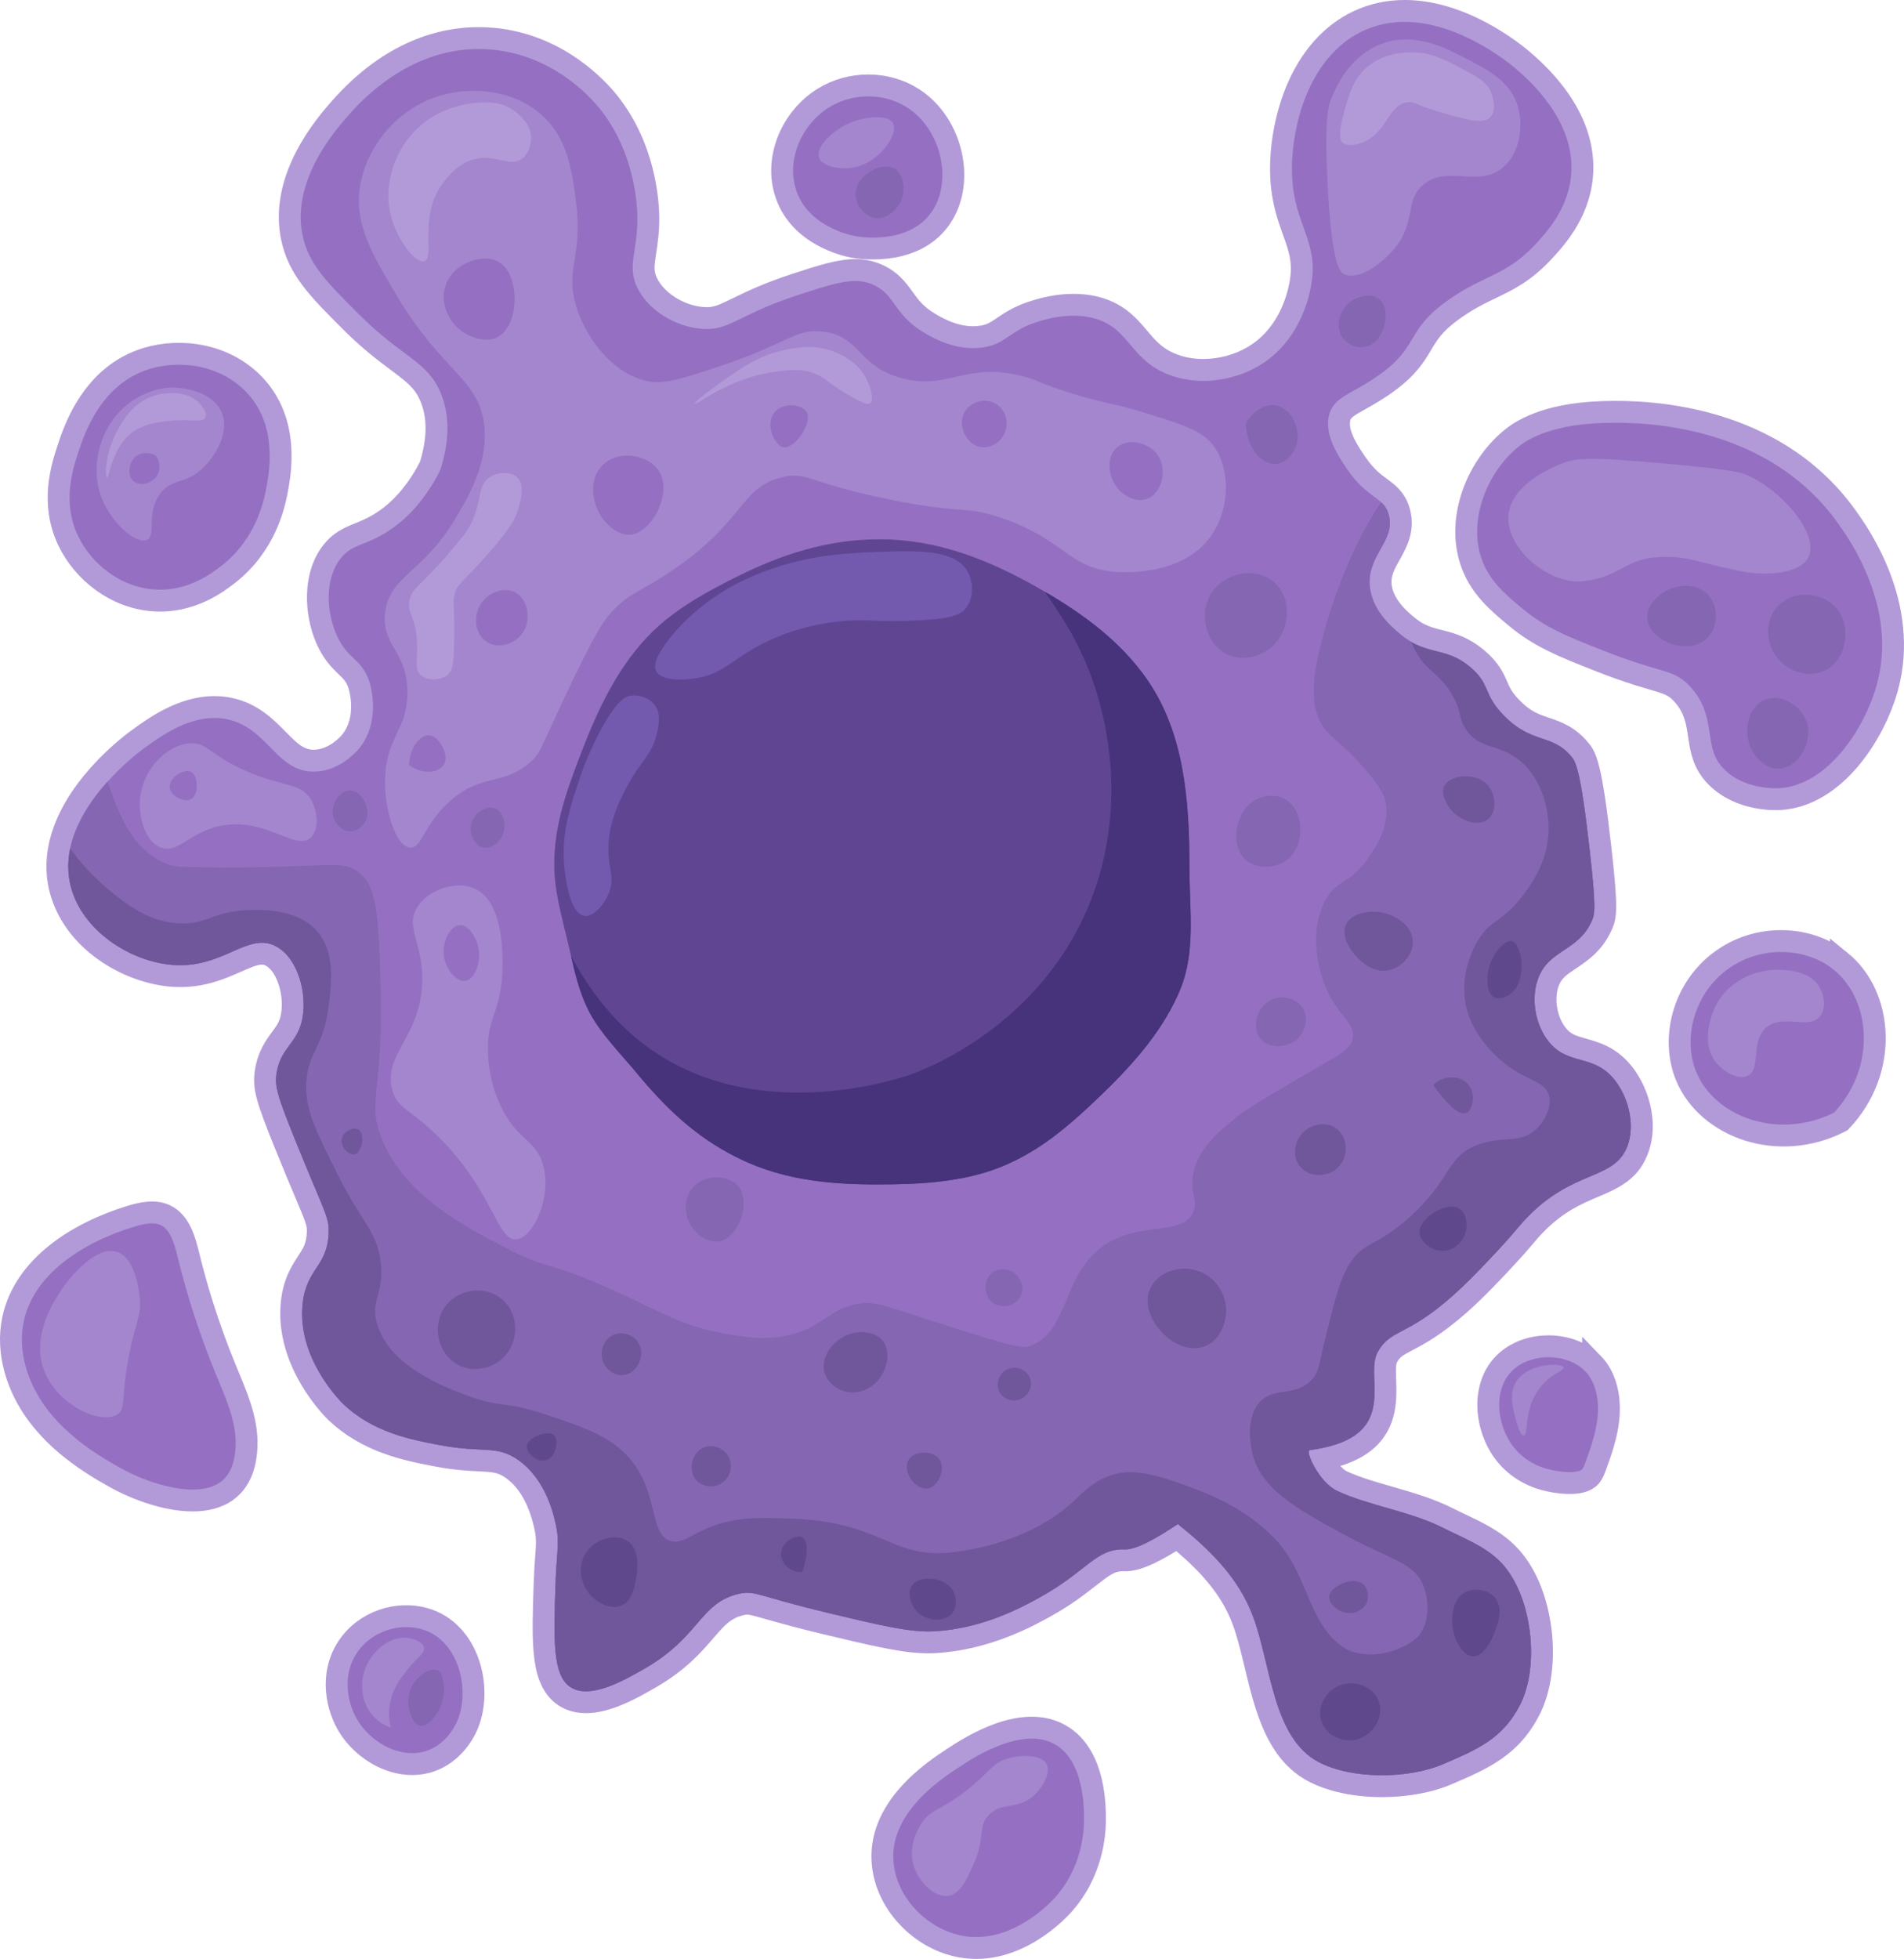 <?xml version="1.0" encoding="UTF-8"?>
<svg id="Capa_2" xmlns="http://www.w3.org/2000/svg" viewBox="0 0 784.122 806.365">
  <defs>
    <style>
      .cls-1 {
        fill: #70569b;
      }

      .cls-2 {
        fill: #5f488c;
      }

      .cls-3, .cls-4 {
        fill: #9570c2;
      }

      .cls-5 {
        fill: #b29ad8;
      }

      .cls-4 {
        stroke: #b29ad8;
        stroke-miterlimit: 10;
        stroke-width: 9px;
      }

      .cls-6 {
        fill: #604593;
      }

      .cls-7 {
        fill: #47327c;
      }

      .cls-8 {
        fill: #a486ce;
      }

      .cls-9 {
        fill: #735aaf;
      }

      .cls-10 {
        fill: #8566b2;
      }
    </style>
  </defs>
  <g id="Capa_1-2" data-name="Capa_1">
    <g>
      <g>
        <path class="cls-3" d="M569.124,735.257c-10.915,0-20.957-2.135-28.274-6.011-15.262-8.091-19.637-26.271-23.867-43.852-1.613-6.703-3.137-13.035-5.209-18.553-5.383-14.341-15.96-24.832-26.977-33.916-10.182,6.543-16.661,9.369-21.362,9.369-.143,0-.283-.002-.422-.007-.207-.008-.413-.011-.614-.011-4.832,0-7.754,2.126-13.905,6.933-4.445,3.475-9.977,7.799-18.375,12.432-7.097,3.916-23.718,13.088-44.796,14.341-.964.057-1.96.086-2.96.086-9.892,0-21.575-2.792-42.783-7.861-10.931-2.613-18.002-4.627-22.682-5.96-4.922-1.402-7.393-2.106-9.248-2.106-.777,0-1.589.119-2.714.397-6.627,1.648-9.773,5.297-14.537,10.821-4.839,5.612-10.862,12.597-22.587,19.35-6.9,3.977-17.331,9.988-26.494,9.989-3.398,0-6.383-.832-8.869-2.472-9.52-6.273-9.005-21.507-8.152-46.745.152-4.463.397-7.798.594-10.477.411-5.604.599-8.161-.483-12.94-2.456-10.885-7.008-18.748-13.534-23.373-4.354-3.082-7.461-3.235-13.651-3.541-4.24-.209-9.518-.469-16.748-1.829-12.207-2.304-28.843-5.444-42.095-18.007-.861-.821-20.872-20.206-18.229-45.11.882-8.3,3.776-12.722,6.33-16.624,2.312-3.533,4.139-6.324,4.369-12.178.146-3.706-.377-5.079-5.179-16.449-1.985-4.7-4.704-11.136-8.277-19.989-7.392-18.304-9.011-23.265-7.93-29.98,1.052-6.552,3.773-10.236,6.175-13.486,2.128-2.882,3.81-5.158,4.551-9.522,1.451-8.536-1.703-20.659-8.546-24.41-1.246-.683-2.45-1-3.789-1-2.912,0-6.381,1.529-10.398,3.3-6.013,2.651-13.497,5.95-23.254,5.95-.611,0-1.228-.013-1.856-.04-17.851-.756-40.387-12.853-46.991-33.782-1.153-3.656-1.738-7.46-1.738-11.304,0-.534.011-1.067.034-1.601.019-.44.045-.873.08-1.31.003-.157.015-.315.035-.47.032-.417.077-.83.13-1.248.004-.047.009-.092.014-.136.05-.419.109-.838.176-1.25.019-.186.048-.37.087-.551.063-.395.129-.788.212-1.182.029-.157.071-.364.122-.587.017-.093.038-.195.065-.306.066-.325.14-.65.222-.975.171-.747.384-1.535.667-2.474.074-.254.16-.537.259-.832.476-1.51,1.072-3.107,1.752-4.684.114-.285.238-.561.373-.847,2.24-4.998,5.377-10.06,9.327-15.043.299-.382.614-.773.929-1.153.556-.68,1.127-1.357,1.71-2.023.016-.018.987-1.133.987-1.133.074-.086.151-.169.229-.249.844-.939,1.698-1.854,2.606-2.794,6.072-6.271,11.452-10.3,12.469-11.044,7.028-5.149,18.785-13.761,32.182-13.761,2.269,0,4.523.25,6.699.743,9.068,2.052,14.608,7.679,19.496,12.644,4.783,4.858,8.56,8.695,14.712,8.695,8.32-.016,14.328-6.823,14.985-7.599,8.088-9.532,3.789-23.141,3.745-23.277-1.318-4.081-3.042-5.741-5.426-8.039-2.518-2.426-5.652-5.445-8.219-11.511-4.329-10.226-5.372-25.036,2.058-35.071,3.546-4.788,7.463-6.372,11.61-8.048,2.332-.943,4.976-2.012,8.085-3.862,8.462-5.038,15.561-13.077,21.104-23.896,3.482-11.065,3.499-20.709.049-28.666-2.783-6.413-6.836-9.443-13.552-14.462-5.092-3.807-11.43-8.544-19.202-16.315-13.386-13.376-21.455-21.439-24.201-34.421-3.455-16.351,3.061-34.142,19.366-52.879,21.202-24.312,42.987-29.409,57.535-29.409,2.005,0,4.043.097,6.057.287,26.796,2.527,43.147,20.686,47.52,26.191,15.274,19.183,16.255,42.665,16.296,47.177.058,6.008-.652,10.617-1.223,14.319-.853,5.529-1.322,8.575.774,12.852,3.698,7.55,12.915,13.451,22.413,14.35.729.069,1.43.104,2.086.104,4.266,0,7.304-1.485,12.82-4.18,5.075-2.48,12.025-5.877,23.097-9.51,11.866-3.892,18.89-6.093,25.268-6.093,3.051,0,5.824.528,8.479,1.614,6.06,2.473,8.81,6.298,11.469,9.997,2.409,3.35,4.899,6.814,10.587,10.217,2.65,1.593,9.669,5.812,17.97,5.812,1.197,0,2.39-.09,3.544-.268,3.947-.61,6.012-2.014,8.87-3.958,3.046-2.072,6.838-4.651,13.518-6.629,2.533-.75,8.43-2.494,15.415-2.494,2.881,0,5.672.299,8.297.888,9.715,2.178,14.435,7.761,18.601,12.687,3.432,4.059,6.673,7.892,12.824,10.541,4.158,1.793,8.776,2.701,13.729,2.701,7.18,0,14.464-1.956,20.512-5.508,13.324-7.818,17.82-21.627,19.315-29.162,1.885-9.52-.154-15.197-2.736-22.384-2.141-5.96-4.567-12.716-5.005-22.502-1.03-23.145,8.446-53.048,31.686-64.011,5.905-2.787,12.342-4.2,19.132-4.2,24.252,0,46.103,18.106,48.515,20.171,22.363,19.009,25.685,36.752,24.531,48.287-1.55,15.556-11.653,26.225-16.507,31.352-7.484,7.892-13.961,11.007-20.819,14.305-5.011,2.41-10.192,4.902-16.558,9.604-7.146,5.274-9.533,9.265-12.059,13.491-2.682,4.486-5.722,9.57-13.999,15.622-4.445,3.252-8.326,5.424-11.444,7.17-5.305,2.97-7.491,4.294-8.33,7.276-1.813,6.439,3.937,14.732,7.026,19.188,3.725,5.386,6.9,7.721,9.701,9.782,1.175.864,2.285,1.681,3.328,2.641,2.252,2.096,3.665,4.424,4.463,7.344,1.978,7.228-1.092,12.692-3.8,17.513-2.473,4.402-4.609,8.203-3.756,13.612.386,2.449,1.354,4.902,2.878,7.291l.085.128c.046.07.089.141.139.208.038.05.099.136.134.188,2.443,3.621,5.582,6.246,7.457,7.815.333.285.623.516.913.74.663.513,1.242.929,1.777,1.276.329.221.59.384.844.539.03.019.33.2.445.272,0,0,.474.267.551.315l.114.055c.103.052.205.107.304.167,0,0,.298.151.363.188,0,0,.223.101.253.116,1.144.564,2.32,1.031,3.597,1.429,0,0,.654.206.691.218.053.013.872.241.937.26.183.054.373.107.556.153.042.01.084.021.125.033.515.144,1.03.27,1.545.397l.155.039c.263.065.53.133.792.206,1.397.344,2.548.663,3.617,1.001.325.101.677.221,1.017.343.286.098.621.214.957.342.644.24,1.254.492,1.833.758.886.4,1.706.816,2.472,1.257.287.152.583.324.867.498.021.013.112.069.112.069.349.217.709.446,1.058.686.296.194.685.464,1.073.746.335.243.689.514,1.031.785.34.259.743.59,1.145.934,5.002,4.255,6.573,7.837,7.959,10.998,1.208,2.754,2.349,5.356,6.114,9.176,5.298,5.375,9.479,6.786,13.906,8.279,4.614,1.557,9.385,3.167,14.103,8.857,2.323,2.804,4.515,5.45,8.488,40.668,2.817,24.935,2.188,27.782.617,31.404-3.33,7.647-8.548,11.117-13.152,14.178-4.152,2.76-7.431,4.94-9.108,9.966-2.242,6.703-.632,15.585,3.827,21.125,3.076,3.818,6.473,4.768,10.773,5.97,4.722,1.32,10.073,2.815,15.077,8.269,7.027,7.652,11.858,22.125,6.969,33.871-3.491,8.4-10.371,11.315-17.655,14.4-7.26,3.075-15.489,6.56-24.608,16.092-1.468,1.533-2.474,2.722-3.748,4.228-1.778,2.101-3.99,4.716-8.473,9.521-4.529,4.862-11.377,12.213-18.689,18.682-9.88,8.751-16.484,12.234-21.306,14.778-4.346,2.292-6.342,3.346-8.344,6.948-.032.061-.064.121-.097.181.002-.005.019-.043.038-.085-.022.052-.046.103-.071.154-.957,1.982-.839,5.494-.715,9.211.147,4.383.313,9.35-1.108,14.214-2.799,9.54-10.893,15.529-24.683,18.232,1.631,3.171,4.707,7.536,8.05,9.079,5.88,2.717,12.539,4.628,19.589,6.652,8.078,2.318,16.431,4.716,23.927,8.509,1.72.87,3.53,1.728,5.282,2.559,6.861,3.253,13.957,6.617,19.595,12.352,14.056,14.295,18.387,45.397,8.911,63.997-7.792,15.296-19.265,20.23-33.79,26.477l-.102.044c-7.449,3.201-17.044,4.964-27.02,4.964Z"/>
        <path class="cls-5" d="M578.439,9c22.619,0,43.256,17.093,45.588,19.09,4.93,4.19,25.27,21.52,22.98,44.42-1.4,14.05-10.68,23.83-15.32,28.73-12.12,12.78-21.22,11.88-36.76,23.36-15.65,11.55-10.87,18.01-26.04,29.1-11.77,8.61-19.3,9.22-21.45,16.86-2.38,8.45,4.02,17.72,7.66,22.97,5.72,8.27,10.54,10.28,13.68,13.17,1.43,1.33,2.52,2.84,3.17,5.22,3.03,11.07-9.82,16.95-7.66,30.64.54,3.43,1.89,6.44,3.53,9.01.14.21.27.42.42.62,2.78,4.12,6.28,7.06,8.3,8.75.35.3.7.58,1.05.85.71.55,1.4,1.05,2.08,1.49.31.21.63.41.94.6l.01.01c.17.1.34.2.51.31.01,0,.03.01.04.02.14.08.28.16.41.23.16.1.32.18.48.26.15.09.31.17.47.25.16.09.32.16.47.23,1.46.72,2.87,1.26,4.25,1.69l.57.18c.13.04.25.08.38.11.21.06.41.12.62.18.04.01.09.02.13.03.24.07.49.14.73.2.57.16,1.14.3,1.71.44.28.07.57.14.85.22,1.14.28,2.27.58,3.41.94.29.09.58.19.86.29.29.1.58.2.87.31.51.19,1.03.4,1.55.64.71.32,1.44.68,2.18,1.11.23.12.47.26.7.4.03.02.05.03.08.05.29.18.59.37.88.57.32.21.65.44.98.68.29.21.59.44.88.67.34.26.68.54,1.02.83,8.31,7.07,4.96,10.95,13.79,19.91,11.73,11.9,19.69,7.13,27.75,16.85,1.69,2.04,3.74,5.15,7.48,38.3,2.7,23.9,2.1,26.48.96,29.11-5.69,13.07-18.14,11.74-22.4,24.51-2.78,8.31-.78,18.7,4.59,25.37,7.79,9.67,17.58,5.24,26.04,14.46,6.4,6.97,10.08,19.61,6.13,29.1-5.66,13.62-22.14,9.02-41.36,29.11-3.61,3.77-4.49,5.46-12.26,13.79-4.49,4.82-11.28,12.1-18.38,18.38-18.98,16.81-25.32,13.34-30.64,22.98-.07.14-.15.27-.21.41-2.82,5.84.4,15.6-2.09,24.12-2.11,7.19-8.29,13.5-25.66,15.8-2.02.26,3.79,13.32,11.46,16.86,13.18,6.09,29.95,8.3,43.37,15.09,8.24,4.17,17.23,7.47,23.7,14.05,12.9,13.12,16.46,42.41,8.11,58.8-7.07,13.88-17.36,18.28-31.66,24.43-6.984,3.001-16.121,4.598-25.243,4.598-9.569,0-19.123-1.756-26.167-5.488-18.92-10.03-19.44-39.96-26.97-60.01-5.98-15.93-17.77-27.35-30.9-37.9-8.973,5.959-16.935,10.435-21.651,10.435-.088,0-.174-.002-.259-.005-.263-.009-.522-.014-.777-.014-11.275-0-15.022,9.206-34.453,19.924-7.32,4.04-23.21,12.62-42.89,13.79-.882.052-1.778.079-2.692.079-9.359,0-20.775-2.728-41.738-7.739-23.034-5.506-28.286-8.188-32.976-8.188-1.204,0-2.372.177-3.794.528-15.72,3.91-15.7,17.63-38.29,30.64-6.314,3.639-16.302,9.388-24.248,9.388-2.361,0-4.541-.507-6.392-1.728-7.42-4.89-6.92-19.52-6.13-42.89.46-13.5,1.81-16.52,0-24.51-.9-3.99-4.09-18.09-15.32-26.05-8.93-6.32-14.51-2.8-32.17-6.12-11.92-2.25-27.52-5.18-39.83-16.85-.85-.81-19.25-18.76-16.85-41.37,1.56-14.68,10.17-15.13,10.72-29.1.27-6.86-1.73-8.45-13.78-38.3-7.52-18.62-8.5-22.36-7.66-27.58,1.75-10.9,8.87-12.08,10.72-22.97,1.74-10.24-1.99-24.27-10.82-29.11-2.013-1.103-3.977-1.554-5.952-1.554-8.941-.001-18.152,9.25-33.652,9.25-.548,0-1.103-.011-1.667-.035-17.24-.73-37.27-12.83-42.89-30.64-1.06-3.36-1.53-6.69-1.53-9.95,0-.47.01-.94.03-1.41.02-.47.05-.93.09-1.4q-.01-.01,0-.02c.03-.46.08-.91.14-1.37v-.03c.05-.42.11-.84.18-1.25,0-.07.01-.14.03-.2.06-.38.12-.76.2-1.14.04-.21.08-.41.13-.62.01-.06.02-.13.04-.19.06-.31.13-.62.21-.93.17-.75.38-1.5.6-2.23.07-.24.14-.47.22-.71.47-1.49,1.02-2.95,1.64-4.38.09-.23.19-.45.3-.68,2.31-5.17,5.45-9.95,8.77-14.14.29-.37.58-.73.87-1.08.54-.66,1.08-1.3,1.63-1.93q.01-.01.02-.02c.32-.38.66-.76.98-1.13.02-.03.05-.05.08-.08.87-.97,1.73-1.89,2.59-2.78,5.8-5.99,10.92-9.83,11.89-10.54,6.782-4.968,17.596-12.892,29.524-12.892,1.878,0,3.783.196,5.706.632,16.336,3.697,19.854,21.45,35.201,21.45h.039c10.38-.02,17.49-8.14,18.38-9.19,9.58-11.29,4.88-26.69,4.59-27.58-3.25-10.06-9.26-9.23-13.78-19.91-3.84-9.07-4.77-22.13,1.53-30.64,4.54-6.13,9.54-5.46,18.38-10.72,6.82-4.06,15.58-11.45,22.98-26.05,2.71-8.46,5-20.64,0-32.17-5.61-12.93-15.7-14.17-33.7-32.17-12.91-12.9-20.51-20.49-22.98-32.17-4.75-22.48,13.15-43.01,18.38-49.02,4.559-5.228,24.275-27.837,54.118-27.837,1.841,0,3.716.086,5.632.267,26.4,2.49,41.95,21.4,44.42,24.51,14.77,18.55,15.29,41.18,15.32,44.42.14,14.5-4.44,20.03.01,29.11,4.6,9.39,15.58,15.86,26.03,16.85.881.084,1.714.124,2.509.124,9.944,0,14.21-6.331,37.321-13.914,10.916-3.58,18.058-5.869,23.865-5.869,2.433,0,4.631.402,6.775,1.279,9.85,4.02,8.63,12.24,21.45,19.91,2.891,1.738,10.77,6.451,20.28,6.451,1.379,0,2.792-.099,4.23-.321,9.71-1.5,10.72-7.09,22.98-10.72,2.396-.709,7.791-2.308,14.139-2.308,2.342,0,4.813.218,7.311.778,15.48,3.47,15.4,16.41,30.63,22.97,4.852,2.092,10.166,3.069,15.509,3.069,8.017,0,16.1-2.198,22.791-6.128,17.06-10.01,20.77-28.74,21.45-32.17,3.79-19.14-6.73-25.21-7.66-45.96-.84-18.87,6.3-48.98,29.11-59.74,5.689-2.685,11.513-3.769,17.212-3.769M578.439,0h-.001c-7.459 0-14.542,1.558-21.052,4.63-12.265,5.786-21.923,16.713-27.929,31.601-4.558,11.298-6.866,24.667-6.331,36.679.469,10.468,3.129,17.874,5.266,23.824,2.529,7.04,4.199,11.692,2.557,19.988-1.347,6.795-5.37,19.229-17.176,26.156-5.37,3.155-11.845,4.891-18.236,4.891-4.336,0-8.355-.785-11.946-2.333-5.181-2.231-7.824-5.358-11.171-9.315-4.394-5.196-9.863-11.663-21.054-14.172-2.946-.661-6.068-.996-9.28-.996-7.637,0-13.971,1.873-16.676,2.673-7.371,2.182-11.658,5.099-14.789,7.229-2.718,1.849-4.083,2.777-7.028,3.232-.925.143-1.887.215-2.856.215-7.054,0-13.294-3.752-15.643-5.164-4.905-2.935-6.924-5.742-9.261-8.992-2.747-3.82-6.165-8.574-13.426-11.538-3.199-1.309-6.529-1.946-10.176-1.946-7.408,0-15.487,2.65-26.669,6.317-11.368,3.73-18.479,7.205-23.672,9.743-5.661,2.767-7.775,3.723-10.844,3.723-.513,0-1.071-.028-1.659-.084-7.896-.748-15.801-5.731-18.798-11.85-1.408-2.872-1.209-4.734-.368-10.187.596-3.864,1.337-8.674,1.276-15.05-.062-6.699-1.491-30.11-17.279-49.939-4.646-5.849-22.045-25.17-50.616-27.864-2.151-.204-4.331-.307-6.478-.307-15.481,0-38.614,5.365-60.901,30.922-2.753,3.163-9.133,10.495-14.15,20.128-6.609,12.687-8.712,25.024-6.252,36.668,3.022,14.291,11.927,23.189,25.406,36.658,8.015,8.016,14.497,12.86,19.705,16.753,6.979,5.216,9.899,7.537,12.118,12.651,2.971,6.851,2.937,15.313-.1,25.161-5.123,9.884-11.589,17.197-19.227,21.743-2.812,1.674-5.18,2.631-7.469,3.556-4.331,1.751-9.239,3.735-13.539,9.541-8.487,11.464-7.414,28.102-2.585,39.505,2.926,6.913,6.575,10.429,9.24,12.997,2.194,2.114,3.295,3.175,4.263,6.171.035.112,3.501,11.46-2.888,18.99-.211.249-5.159,6.001-11.535,6.013-4.108,0-6.638-2.386-11.526-7.352-5.058-5.138-11.354-11.533-21.709-13.877-2.501-.566-5.089-.854-7.692-.854-14.868,0-27.368,9.156-34.836,14.626-1.074.786-6.727,5.021-13.044,11.545-.919.951-1.778,1.871-2.624,2.809-.164.168-.32.34-.469.518l-.229.263c-.204.233-.409.468-.61.703-.017.019-.035.039-.052.059-.607.696-1.198,1.395-1.806,2.138-.332.401-.664.814-.996,1.237-4.141,5.227-7.468,10.594-9.859,15.92-.12.254-.277.596-.438.993-.723,1.677-1.36,3.383-1.895,5.074-.103.312-.196.615-.287.928-.299.996-.529,1.848-.717,2.665-.088.35-.17.706-.243,1.06-.032.136-.058.262-.08.377-.048.218-.092.433-.135.653-.091.442-.16.851-.217,1.206-.05.25-.09.502-.12.756-.069.434-.13.878-.184,1.327-.007.062-.014.124-.02.186-.077.616-.129,1.16-.164,1.692-.045.552-.078,1.085-.101,1.623-.025.595-.038,1.198-.038,1.792,0,4.304.655,8.563,1.947,12.658,7.221,22.884,31.713,36.103,51.092,36.924.681.029,1.37.043,2.047.043,10.705,0,18.669-3.511,25.069-6.332,3.404-1.5,6.619-2.918,8.582-2.918.421,0,.91.054,1.63.448,4.521,2.478,7.57,12.057,6.27,19.709-.562,3.307-1.756,4.924-3.735,7.602-2.436,3.298-5.773,7.814-6.999,15.449-1.261,7.835.428,13.131,8.201,32.377,3.587,8.886,6.313,15.341,8.304,20.055,4.662,11.038,4.933,11.853,4.828,14.521-.181,4.61-1.409,6.486-3.638,9.891-2.55,3.896-6.042,9.232-7.039,18.612-2.875,27.082,18.672,47.96,19.59,48.836,14.229,13.49,31.618,16.772,44.314,19.168l.056.011c7.539,1.417,12.986,1.686,17.363,1.902,6.201.306,8.129.493,11.277,2.721,5.586,3.959,9.537,10.92,11.74,20.684.936,4.132.786,6.172.386,11.622-.2,2.719-.448,6.104-.601,10.601l-.002.053c-.411,12.152-.735,21.751.028,29.523.651,6.631,2.411,16.037,10.147,21.135,3.231,2.131,7.049,3.213,11.344,3.213,10.366,0,21.425-6.373,28.742-10.59,12.386-7.133,18.685-14.439,23.747-20.309,4.837-5.61,7.188-8.143,12.222-9.395.933-.231,1.344-.262,1.622-.262,1.227,0,3.927.769,8.014,1.933,4.717,1.343,11.845,3.373,22.869,6.009,21.541,5.149,33.406,7.985,43.83,7.985,1.089,0,2.175-.032,3.228-.095,22.096-1.314,39.973-11.18,46.703-14.894,8.71-4.805,14.4-9.252,18.971-12.826,5.81-4.542,7.807-5.979,11.133-5.979.149,0,.3.003.454.008.19.007.384.011.582.011,5.184,0,11.482-2.459,20.984-8.313,9.605,8.196,18.518,17.627,23.141,29.942,1.975,5.26,3.467,11.46,5.047,18.025,4.256,17.687,9.08,37.733,26.133,46.774,7.956,4.215,18.746,6.536,30.383,6.536,10.573,0,20.8-1.893,28.796-5.329l.103-.044c14.753-6.345,27.493-11.824,36.023-28.57,4.827-9.475,6.583-22.558,4.816-35.893-1.829-13.807-6.989-25.633-14.528-33.302-6.199-6.304-13.996-10.001-20.876-13.262-1.805-.856-3.51-1.664-5.178-2.508-7.877-3.985-16.438-6.442-24.717-8.819-6.879-1.975-13.377-3.84-18.942-6.411-.827-.382-1.739-1.187-2.618-2.18,11.723-3.604,18.849-10.131,21.679-19.776,1.627-5.566,1.439-11.149,1.289-15.636-.081-2.416-.203-6.063.266-7.097.013-.025.026-.049.038-.072,1.294-2.318,2.188-2.842,6.486-5.11,4.74-2.501,11.904-6.28,22.191-15.392,7.469-6.607,14.407-14.055,18.998-18.983,4.551-4.88,6.803-7.54,8.612-9.678,1.272-1.504,2.192-2.59,3.563-4.022,8.48-8.864,16.255-12.157,23.114-15.062,7.797-3.303,15.859-6.717,20.057-16.819,5.665-13.611.359-29.743-7.812-38.641-5.87-6.397-12.406-8.224-17.179-9.558-4.375-1.223-6.397-1.873-8.482-4.461-3.506-4.354-4.824-11.607-3.064-16.868,1.142-3.422,3.073-4.818,7.333-7.65,4.612-3.066,10.928-7.265,14.784-16.123,2.082-4.803,2.556-8.709-.269-33.713-3.924-34.785-6.164-39.013-9.492-43.031-5.536-6.676-11.411-8.658-16.131-10.252-4.242-1.431-7.593-2.562-12.14-7.175-3.182-3.228-4.071-5.257-5.198-7.824-1.503-3.426-3.374-7.691-9.17-12.622-.47-.401-.905-.755-1.319-1.074-.375-.296-.761-.591-1.135-.861-.416-.302-.837-.595-1.239-.861-.425-.29-.829-.544-1.14-.738-.013-.008-.027-.017-.04-.025-.041-.026-.081-.051-.122-.076-.363-.221-.697-.413-1.016-.585-.869-.497-1.787-.964-2.801-1.422-.665-.306-1.361-.594-2.126-.879-.352-.133-.703-.256-1.054-.377-.381-.136-.776-.27-1.17-.392-1.114-.352-2.334-.69-3.793-1.051-.271-.074-.546-.144-.818-.212l-.133-.033c-.516-.127-.991-.242-1.465-.375-.081-.023-.162-.044-.244-.065-.132-.033-.269-.072-.4-.111-.111-.032-.222-.062-.334-.09-.009-.002-.017-.004-.026-.006l-.064-.019-.365-.106c-.056-.016-.112-.031-.168-.046l-.55-.174c-1.084-.338-2.048-.721-2.977-1.179-.062-.031-.125-.061-.188-.09l-.079-.037c-.054-.029-.109-.057-.164-.084l-.034-.017c-.135-.077-.273-.151-.412-.221-.086-.05-.172-.098-.26-.145-.043-.023-.088-.049-.135-.076-.101-.062-.201-.123-.302-.183-.03-.019-.06-.038-.09-.056-.197-.121-.401-.246-.598-.38-.053-.036-.107-.071-.161-.106-.424-.274-.9-.617-1.456-1.048-.287-.222-.507-.399-.705-.569-.027-.023-.055-.047-.082-.07-1.693-1.417-4.527-3.787-6.614-6.881-.06-.09-.123-.178-.186-.266l-.047-.072-.09-.137c-1.188-1.873-1.907-3.68-2.197-5.522-.582-3.689.778-6.341,3.233-10.71,2.821-5.02,6.683-11.895,4.217-20.907-1.027-3.76-2.846-6.76-5.721-9.434-1.26-1.159-2.522-2.088-3.743-2.987-2.64-1.942-5.369-3.95-8.664-8.713-2.483-3.581-7.637-11.015-6.399-15.41.309-1.099,1.294-1.825,6.198-4.571,3.224-1.805,7.236-4.051,11.903-7.466,9.013-6.589,12.302-12.09,15.204-16.944,2.486-4.158,4.449-7.442,10.867-12.178,6.027-4.453,11.015-6.851,15.838-9.171,6.922-3.329,14.08-6.772,22.108-15.238,5.225-5.518,16.042-16.941,17.745-34.031,1.26-12.605-2.245-31.891-26.107-52.17-4.121-3.528-26.083-21.232-51.416-21.232h0Z"/>
      </g>
      <path class="cls-10" d="M669.987,472.34c-5.66,13.62-22.14,9.02-41.36,29.11-3.61,3.77-4.49,5.46-12.26,13.79-4.49,4.82-11.28,12.1-18.38,18.38-18.98,16.81-25.32,13.34-30.64,22.98-.07.14-.15.27-.21.41-2.82,5.84.4,15.6-2.09,24.12-2.11,7.19-8.29,13.5-25.66,15.8-2.02.26,3.79,13.32,11.46,16.86,13.18,6.09,29.95,8.3,43.37,15.09,8.24,4.17,17.23,7.47,23.7,14.05,12.9,13.12,16.46,42.41,8.11,58.8-7.07,13.88-17.36,18.28-31.66,24.43-14.31,6.15-37.65,6.4-51.41-.89-18.92-10.03-19.44-39.96-26.97-60.01-5.98-15.93-17.77-27.35-30.9-37.9-9.14,6.07-17.23,10.6-21.91,10.43-11.89-.43-15.36,8.95-35.23,19.91-7.32,4.04-23.21,12.62-42.89,13.79-9.91.59-21.42-2.16-44.43-7.66-28.95-6.92-29.81-9.38-36.77-7.66-15.72,3.91-15.7,17.63-38.29,30.64-8.19,4.72-22.56,12.99-30.64,7.66-7.42-4.89-6.92-19.52-6.13-42.89.46-13.5,1.81-16.52,0-24.51-.9-3.99-4.09-18.09-15.32-26.05-8.93-6.32-14.51-2.8-32.17-6.12-11.92-2.25-27.52-5.18-39.83-16.85-.85-.81-19.25-18.76-16.85-41.37,1.56-14.68,10.17-15.13,10.72-29.1.27-6.86-1.73-8.45-13.78-38.3-7.52-18.62-8.5-22.36-7.66-27.58,1.75-10.9,8.87-12.08,10.72-22.97,1.74-10.24-1.99-24.27-10.82-29.11-11.45-6.27-21.23,8.51-41.27,7.66-17.24-.73-37.27-12.83-42.89-30.64-1.06-3.36-1.53-6.69-1.53-9.95,0-.47.01-.94.03-1.41.02-.47.05-.93.09-1.4q-.01-.01,0-.02c.03-.46.08-.91.14-1.37v-.03c.05-.42.11-.84.18-1.25,0-.07.01-.14.03-.2.06-.38.12-.76.2-1.14.04-.21.08-.41.13-.62.01-.06.02-.13.04-.19.06-.31.13-.62.21-.93.17-.75.38-1.5.6-2.23.07-.24.14-.47.22-.71.47-1.49,1.02-2.95,1.64-4.38.09-.23.19-.45.3-.68,2.31-5.17,5.45-9.95,8.77-14.14.29-.37.58-.73.87-1.08.54-.66,1.08-1.3,1.63-1.93l.02-.02c.32-.38.66-.76.98-1.13.02-.03.05-.05.08-.08,4.82,13.97,10.61,29.1,25.58,34.28,2.68.92,9.3.97,22.43,1.02,41.91.16,48.33-3.46,55.53,2.04,7.71,5.89,8.22,19.66,8.94,46.98,1.15,43.96-5.48,46.57,0,61.36,9.11,24.62,35,37.78,54.13,47.5,15.81,8.03,14.25,3.85,40.68,15.73,20.67,9.3,29.87,15.56,48.17,18.51,8.83,1.43,16.83,2.63,26.6,0,13.3-3.57,15-10.23,26.32-12.38,7.3-1.38,11.21.5,31.93,7.15,23.55,7.56,35.39,11.31,38.72,10.34,18.42-5.4,12.93-33.22,35.75-44.13,13.9-6.65,28-2.09,32.28-11.08,2.34-4.91-1.33-7.4,0-15.38,1.81-10.83,10.5-17.84,18.78-24.51,1.77-1.43,4.84-3.8,26.55-16.35,15.78-9.11,19.6-11,20.43-15.43,1.2-6.45-5.77-8.63-10.86-20.31-4.37-10.04-6.78-25.8,0-37.21,4.95-8.34,9.68-5.72,17.41-16.92,2.71-3.94,9.56-13.85,6.72-23.96-.54-1.93-1.43-3.89-5.2-8.72-8.77-11.24-15.53-15.55-18.93-19.4-9.4-10.65-3.92-30.11,0-44.05.78-2.78,8.64-29.89,22.54-50.13,1.43,1.33,2.52,2.84,3.17,5.22,3.03,11.07-9.82,16.95-7.66,30.64.54,3.43,1.89,6.44,3.53,9.01.14.21.27.42.42.62,2.78,4.12,6.28,7.06,8.3,8.75.35.3.7.58,1.05.85.71.55,1.4,1.05,2.08,1.49.31.21.63.41.94.6l.01.01c.17.1.34.2.51.31.01,0,.03.01.04.02.14.08.28.16.41.23.16.1.32.18.48.26.15.09.31.17.47.25.16.09.32.16.47.23,1.46.72,2.87,1.26,4.25,1.69l.57.18c.13.04.25.08.38.11.21.06.41.12.62.18.04.01.09.02.13.03.24.07.49.14.73.2.57.16,1.14.3,1.71.44.28.07.57.14.85.22,1.14.28,2.27.58,3.41.94.29.09.58.19.86.29.29.1.58.2.87.31.51.19,1.03.4,1.55.64.71.32,1.44.68,2.18,1.11.23.12.47.26.7.4.03.02.05.03.08.05.29.18.59.37.88.57.32.21.65.44.98.68.29.21.59.44.88.67.34.26.68.54,1.02.83,8.31,7.07,4.96,10.95,13.79,19.91,11.73,11.9,19.69,7.13,27.75,16.85,1.69,2.04,3.74,5.15,7.48,38.3,2.7,23.9,2.1,26.48.96,29.11-5.69,13.07-18.14,11.74-22.4,24.51-2.78,8.31-.78,18.7,4.59,25.37,7.79,9.67,17.58,5.24,26.04,14.46,6.4,6.97,10.08,19.61,6.13,29.1Z"/>
      <path class="cls-4" d="M104.711,158.301c-11.89-12.451-30.196-15.072-44.425-10.723-22.223,6.792-29.624,29.093-32.17,36.766-2.526,7.612-7.513,22.641,0,38.298,6.159,12.835,19.445,23.436,35.234,24.511,15.449,1.051,26.458-7.483,30.638-10.723,15.387-11.928,18.945-28.746,19.915-33.702,1.463-7.476,5.652-28.881-9.191-44.425Z"/>
      <path class="cls-4" d="M375.86,40.344c-10.777-6.812-25.436-7.001-36.766,0-13.11,8.1-20.511,25.049-15.319,39.83,5.89,16.768,24.509,20.84,27.575,21.447,1.106.219,23.648,4.324,35.234-10.723,11.386-14.787,5.976-39.998-10.723-50.553Z"/>
      <path class="cls-4" d="M659.319,169.641c-23.728.847-33.772,8.307-36.766,10.723-14.081,11.362-22.746,32.588-16.851,50.553,3.486,10.624,11.017,16.915,18.383,23.068,9.886,8.258,19.293,12.038,35.234,18.294,24.364,9.561,27.983,7.17,33.799,13.787,10.053,11.438,3.052,22.917,13.69,33.702,9.755,9.89,24.555,9.275,26.043,9.191,22.847-1.278,39.177-26.89,44.425-45.957,9.357-33.993-11.967-63.671-16.851-70.468-32.576-45.339-90.581-43.269-101.106-42.894Z"/>
      <path class="cls-4" d="M758.121,395.748c-13.07-10.645-34.364-11.689-49.836,0-15.331,11.583-20.246,32.12-13.787,47.489,8.693,20.685,37.858,31.702,63.623,18.383,19.791-20.781,17.427-51.68,0-65.872Z"/>
      <path class="cls-4" d="M656.074,561.318c-9.22-9.5-27.319-9.508-36.64-.123-9.554,9.618-7.801,26.395-0,36.766,4.042,5.373,9.89,9.18,16.346,10.981,4.673,1.304,15.464,3.146,19.175-1.117,1.051-1.207,1.63-2.743,2.181-4.245,2.288-6.236,4.47-12.58,5.215-19.18.745-6.6-.047-13.551-3.393-19.288-.816-1.399-1.787-2.663-2.884-3.794Z"/>
      <path class="cls-4" d="M437.137,714.386c-15.893-9.574-37.809,4.788-44.53,9.191-8.15,5.341-31.825,20.855-29.002,44.425,1.776,14.829,13.423,27.695,27.575,32.17,23.824,7.534,43.187-12.368,45.957-15.319,12.944-13.789,13.745-30.468,13.787-35.234.048-5.434.237-26.785-13.787-35.234Z"/>
      <path class="cls-4" d="M176.711,666.897c-10.524-3.888-24.207-.838-32.17,9.191-8.575,10.8-6.628,24.793-1.532,33.702,6.521,11.4,20.971,19.32,33.702,15.319,9.889-3.108,14.416-12.05,15.319-13.949,6.902-14.52,1.834-37.926-15.319-44.264Z"/>
      <path class="cls-4" d="M83.203,536.695c-2.066-6.604-3.924-13.273-5.569-19.994-1.561-6.379-3.576-13.65-9.508-16.469-4.495-2.136-9.807-.932-14.565.529-21.476,6.595-43.592,20.376-48.216,42.361-2.863,13.612,1.8,28.053,10.126,39.196,8.326,11.143,19.997,19.352,32.19,26.047,18.636,10.232,52.996,18.902,53.884-13.483.298-10.848-4.425-21.108-8.56-31.142-3.654-8.866-6.918-17.893-9.782-27.045Z"/>
      <path class="cls-8" d="M158.59,320.281c.497-16.703,8.896-19.439,9.191-34.59.342-17.526-10.783-19.702-9.191-33.45,1.738-15.012,15.46-16.368,28.596-38.173,5.48-9.097,13.88-23.041,12.255-38.809-1.991-19.317-17.006-21.747-35.745-53.106-10.491-17.558-18.031-30.177-15.319-45.958,2.656-15.456,14.698-31.335,32.681-36.766,13.566-4.097,30.835-2.346,42.315,8.17,10.567,9.681,12.268,23.16,13.856,35.745,2.868,22.73-4.709,27.323.1,42.894,3.978,12.88,14.604,27.359,29.083,30.638,6.862,1.554,14.672-.985,30.013-6.128,28.442-9.534,30.941-15.35,41.911-14.298,16.264,1.559,14.676,14.714,33.702,19.404,18.885,4.656,25.916-6.956,49.021-1.021,6.926,1.779,6.514,2.879,20.425,7.149,14.109,4.33,17.23,4.027,28.596,7.533,16.73,5.162,25.096,7.743,29.617,13.914,7.153,9.764,6.612,25.178,0,35.745-11.575,18.497-38.182,16.428-40.851,16.18-19.254-1.786-20.508-13.479-46.847-22.308-14.959-5.014-14.902-1.36-44.235-7.149-34.79-6.866-35.08-12.048-45.66-9.466-17.622,4.301-15.234,18.293-46.066,38.923-12.97,8.678-17.059,8.655-24.468,16.887-2.837,3.152-6.109,7.456-18.426,33.45-10.828,22.852-10.457,24.08-14.298,27.599-11.152,10.22-19.744,4.875-32.681,15.705-11.627,9.733-12.3,20.424-17.362,19.881-5.816-.624-10.607-15.351-10.213-28.596Z"/>
      <path class="cls-8" d="M553.824,112.962c-1.904-.786-5.458-3.333-7.149-38.809-1.221-25.604.321-30.765,2.043-34.723,1.633-3.755,7.217-16.596,20.425-21.447,13.363-4.907,25.845,1.553,34.684,6.128,9.071,4.695,18.666,9.661,21.486,20.425,2.004,7.653.6,18.295-6.128,24.192-10.206,8.946-23.349-1.209-33.249,7.468-7.617,6.676-2.489,15.022-11.687,26.097-4.798,5.777-14.256,13.216-20.425,10.669Z"/>
      <path class="cls-8" d="M41.143,202.834c-3.966-12.848.854-28.368,11.886-36.766,2.493-1.898,11.534-8.175,22.837-6.128,2.41.436,12.02,2.177,15.319,9.576,3.6,8.073-2.325,18.371-8.17,23.626-6.945,6.244-11.939,3.717-16.751,9.692-6.397,7.944-1.746,17.598-5.717,19.404-4.415,2.008-15.701-7.408-19.404-19.404Z"/>
      <path class="cls-8" d="M18.675,565.387c-6.176-13.998,2.586-28.059,5.466-32.681,4.737-7.602,15.763-20.235,24.151-17.362,7.512,2.573,8.963,16.23,9.191,18.383.858,8.072-1.744,10.505-4.454,24.637-3.272,17.062-1,21.434-4.737,23.85-6.713,4.34-23.737-3.501-29.617-16.828Z"/>
      <path class="cls-8" d="M337.313,64.852c-1.566-4.493,5.904-11.298,12.552-14.188,6.285-2.732,15.841-3.705,17.897,0,2.409,4.342-5.169,15.673-15.225,18.064-5.868,1.395-13.856.05-15.225-3.877Z"/>
      <path class="cls-8" d="M621.228,212.026c1.142-12.729,18.359-19.745,21.447-21.003,6.47-2.637,11.713-3.025,44.936,0,26.157,2.381,29.427,3.216,33.702,5.409,14.794,7.592,27.646,24.295,23.489,32.847-3.301,6.791-17.043,7.86-26.553,6.076-19.055-3.574-22.235-6.653-34.868-6.076-14.347.655-16.38,8.428-31.515,9.98-13.972,1.433-31.868-13.525-30.638-27.233Z"/>
      <path class="cls-8" d="M195.356,365.717c14.232,6.232,11.479,35.93,11.234,38.309-1.385,13.455-6.213,16.161-5.617,29.617.149,3.369.647,12.523,5.626,22.468,6.554,13.092,13.649,13.122,16.773,22.468,4.326,12.939-3.289,30.773-10.655,31.545-8.162.855-9.372-19.935-32.681-42.691-11.514-11.241-16.159-10.99-18.383-18.471-4.378-14.724,11.723-22.044,12.255-44.936.372-16.001-7.262-22.39-2.043-30.638,4.577-7.233,15.93-10.981,23.489-7.671Z"/>
      <path class="cls-8" d="M57.65,328.996c.887-11.685,10.61-22.128,20.259-23.013,7.425-.681,8.376,4.887,23.649,11.507,15.053,6.524,22.207,4.617,26.393,11.507,2.92,4.806,3.558,12.514,0,15.796-6.068,5.596-17.665-7.833-35.669-5.106-14.127,2.139-18.747,12.188-26.257,9.101-6.632-2.726-8.893-12.973-8.376-19.79Z"/>
      <path class="cls-1" d="M669.987,472.34c-5.66,13.62-22.14,9.02-41.36,29.11-3.61,3.77-4.49,5.46-12.26,13.79-4.49,4.82-11.28,12.1-18.38,18.38-18.98,16.81-25.32,13.34-30.64,22.98-.07.14-.15.27-.21.41-2.82,5.84.4,15.6-2.09,24.12-2.11,7.19-8.29,13.5-25.66,15.8-2.02.26,3.79,13.32,11.46,16.86,13.18,6.09,29.95,8.3,43.37,15.09,8.24,4.17,17.23,7.47,23.7,14.05,12.9,13.12,16.46,42.41,8.11,58.8-7.07,13.88-17.36,18.28-31.66,24.43-14.31,6.15-37.65,6.4-51.41-.89-18.92-10.03-19.44-39.96-26.97-60.01-5.98-15.93-17.77-27.35-30.9-37.9-9.14,6.07-17.23,10.6-21.91,10.43-11.89-.43-15.36,8.95-35.23,19.91-7.32,4.04-23.21,12.62-42.89,13.79-9.91.59-21.42-2.16-44.43-7.66-28.95-6.92-29.81-9.38-36.77-7.66-15.72,3.91-15.7,17.63-38.29,30.64-8.19,4.72-22.56,12.99-30.64,7.66-7.42-4.89-6.92-19.52-6.13-42.89.46-13.5,1.81-16.52,0-24.51-.9-3.99-4.09-18.09-15.32-26.05-8.93-6.32-14.51-2.8-32.17-6.12-11.92-2.25-27.52-5.18-39.83-16.85-.85-.81-19.25-18.76-16.85-41.37,1.56-14.68,10.17-15.13,10.72-29.1.27-6.86-1.73-8.45-13.78-38.3-7.52-18.62-8.5-22.36-7.66-27.58,1.75-10.9,8.87-12.08,10.72-22.97,1.74-10.24-1.99-24.27-10.82-29.11-11.45-6.27-21.23,8.51-41.27,7.66-17.24-.73-37.27-12.83-42.89-30.64-1.06-3.36-1.53-6.69-1.53-9.95,0-.47.01-.94.03-1.41.02-.47.05-.93.09-1.4q-.01-.01,0-.02c.03-.46.08-.91.14-1.37v-.03c.05-.42.11-.84.18-1.25,0-.07.01-.14.03-.2.06-.38.12-.76.2-1.14.04-.21.08-.41.13-.62,4,5.59,8.96,11.19,15.24,16.47,7.1,5.96,17.64,14.58,31.41,14.4,10.21-.13,13.08-4.98,25.99-5.46,6.18-.22,20.59-.75,28.83,8.43,7.82,8.71,6.15,21.77,4.92,31.4-2.19,17.16-8.55,18.29-9.19,31.41-.52,10.63,3.83,19.34,12.53,36.76,10.87,21.78,16.6,23.96,18.11,36.77,1.6,13.56-4.32,15.35-1.53,25.28,4.98,17.79,27.99,26.33,37.54,29.87,13.74,5.1,14.91,1.95,31.87,7.64,16.74,5.61,27.69,9.29,35.52,19.17,11.36,14.32,7.12,30.3,16.09,32.93,4.42,1.3,7.31-2.05,15.32-5.36,11.22-4.64,20.66-4.32,34.77-3.83,37.14,1.29,40.79,16.94,66.27,13.79,5.35-.66,31.44-3.89,49.85-21.26,3.51-3.32,8.41-8.72,16.85-10.91,4.31-1.12,10.81-1.73,25.28,3.4,12.65,4.5,26.76,9.51,39.83,22.64,14.31,14.39,13.532,33.498,27.572,44.428,8.27,6.45,22.088,4.122,30.638-2.298,5.61-4.22,6.68-14.63,3.57-22.21-3.97-9.68-12.87-10.23-33.44-21.45-18.94-10.32-32.79-18.11-36.77-32.17-.23-.82-4.03-14.91,3.07-22.21,5.88-6.05,13.84-1.9,20.68-8.43,3.57-3.41,3.29-6.36,6.5-19.28,3.78-15.23,5.67-22.85,9.58-28.97,5.9-9.25,10.01-6.54,23.39-18.04,18.73-16.11,15.98-25.96,29.49-30.98,10.55-3.93,17.75.02,24.48-6.9,3.33-3.41,6.19-9.11,4.61-13.79-1.51-4.43-6.16-5.41-11.63-8.42-9.8-5.39-19.54-15.82-22.33-27.58-3.15-13.29,3.38-24.92,4.68-27.12,5.34-9.06,9.77-7.54,17.65-17.49,3.48-4.4,12.52-15.82,11.55-31.22-.2-3.28-1.49-16.88-11.55-25.37-8.76-7.39-16.52-4.46-22.33-12.92-3.43-5-1.56-7.24-5.88-14.56-4.14-7-8.07-8.69-11.75-13.02-2.16-2.54-3.83-5.51-5.07-8.59.01,0,.03.01.04.02.14.08.28.16.41.23.16.1.32.18.48.26.15.09.31.17.47.25.16.09.32.16.47.23,1.46.72,2.87,1.26,4.25,1.69l.57.18c.13.04.25.08.38.11.21.06.41.12.62.18.04.01.09.02.13.03.24.07.49.14.73.2.57.16,1.14.3,1.71.44.28.07.57.14.85.22,1.14.28,2.27.58,3.41.94.29.09.58.19.86.29.29.1.58.2.87.31.51.19,1.03.4,1.55.64.71.32,1.44.68,2.18,1.11.23.12.47.26.7.4.03.02.05.03.08.05.29.18.59.37.88.57.32.21.65.44.98.68.29.21.59.44.88.67.34.26.68.54,1.02.83,8.31,7.07,4.96,10.95,13.79,19.91,11.73,11.9,19.69,7.13,27.75,16.85,1.69,2.04,3.74,5.15,7.48,38.3,2.7,23.9,2.1,26.48.96,29.11-5.69,13.07-18.14,11.74-22.4,24.51-2.78,8.31-.78,18.7,4.59,25.37,7.79,9.67,17.58,5.24,26.04,14.46,6.4,6.97,10.08,19.61,6.13,29.1Z"/>
      <path class="cls-8" d="M153.18,705.813c-5.646-6.771-3.825-15.259-3.575-16.34,1.942-8.375,9.735-15.624,17.224-15.319,3.139.128,7.27,1.626,7.798,4.085.531,2.474-3.026,3.86-7.798,10.213-2.03,2.704-4.696,6.32-5.929,11.234-1.184,4.718-.607,8.871,0,11.475-1.787-.651-5.032-2.125-7.72-5.348Z"/>
      <path class="cls-8" d="M376.329,768.111c-2.663-8.422,2.153-15.941,3.064-17.362,3.815-5.955,7.114-5.1,17.362-12.766,10.914-8.164,11.458-12.34,18.894-14.298,5.278-1.39,13.222-1.451,15.319,2.476,1.865,3.492-1.427,9.14-4.596,12.333-6.877,6.928-13.67,2.791-19.22,8.681-4.551,4.829-1.199,8.9-6.312,20.425-2.617,5.898-5.301,11.95-10.213,12.766-5.77.959-12.227-5.707-14.298-12.255Z"/>
      <path class="cls-8" d="M623.989,583.416c-1.055-4.261-2.351-9.494,0-13.943,4.458-8.435,19.149-8.614,19.915-6.638.533,1.376-6.097,2.726-10.768,9.807-5.624,8.525-3.633,18.116-5.572,18.278-1.647.138-3.39-6.757-3.575-7.504Z"/>
      <path class="cls-8" d="M706.712,437.326c-7.342-9.12-.325-22.977,0-23.598,5.205-9.928,16.079-14.587,25.196-14.553,2.824.011,13.758.051,17.697,7.66,1.523,2.942,2.57,8.117,0,11.404-4.585,5.865-15.33-1.127-22.183,4.681-6.738,5.71-1.907,17.178-7.689,19.915-3.961,1.875-9.981-1.732-13.021-5.509Z"/>
      <path class="cls-5" d="M160.9,88.451c-3.759-15.32,4.681-27.903,5.929-29.701,7.475-10.77,19.028-15.374,28.053-16.256,4.55-.445,11.865-1.161,17.702,3.745,1.425,1.198,6.104,4.801,6.128,10.553.002.55-.051,5.825-3.745,8.522-4.927,3.598-10.498-1.653-18.723,0-7.536,1.515-12.179,7.795-13.957,10.201-10.06,13.609-3.067,30.558-7.489,32-3.532,1.152-11.323-8.573-13.897-19.064Z"/>
      <path class="cls-5" d="M48.499,176.962c2.183-3.91,6.214-11.134,14.638-13.957,5.615-1.882,13.931-2.059,18.723,2.723,1.395,1.392,3.632,4.343,2.723,6.128-1.161,2.281-6.362.497-14.725,1.362-3.456.357-9.229.954-13.871,3.745-9.96,5.988-10.838,19.75-11.915,19.47-.9-.234-.868-9.985,4.426-19.47Z"/>
      <path class="cls-5" d="M171.733,264.2c-.598-11.047-4.109-11.277-3.064-16.958,1.018-5.532,4.456-5.899,15.319-18.535,5.46-6.351,8.189-9.526,9.872-12.936,4.852-9.83,2.676-15.918,7.83-19.334,3.397-2.252,8.62-2.443,11.234-.004,3.284,3.064,1.535,9.425.681,12.53-1.206,4.386-3.424,8.642-13.277,19.745-10.269,11.571-11.643,11.21-12.936,15.319-1.261,4.008-.06,4.688-.341,20.174-.167,9.225-.644,11.791-2.723,13.528-3.03,2.532-8.587,2.574-11.234,0-2.495-2.426-.941-5.753-1.362-13.528Z"/>
      <path class="cls-5" d="M293.946,159.535c10.594-7.692,18.373-13.341,29.957-15.595,4.675-.909,10.267-1.931,17.021,0,2.16.618,11.169,3.334,15.659,11.575,2.009,3.686,3.509,9.202,1.702,10.553-.412.308-1.68.91-10.213-4.295-6.476-3.951-7.798-5.548-10.553-7.054-6.211-3.394-12.753-2.518-19.064-1.587-18.829,2.776-31.821,13.906-32.34,13.13-.26-.389,2.979-3.205,7.83-6.727Z"/>
      <path class="cls-5" d="M553.01,48.237c2.505-9.519,4.333-16.466,11.234-21.573,7.034-5.205,14.791-5.135,17.872-5.106,7.24.066,12.064,2.597,21.711,7.66,6.867,3.603,8.809,5.768,9.948,8.171,1.412,2.978,2.5,8.239,0,10.848-2.962,3.091-9.679,1.126-20.936-2.168-10.729-3.14-10.861-4.591-13.787-3.892-7.965,1.902-7.819,12.846-18.383,16.574-1.252.442-5.493,1.939-7.66,0-.805-.721-2.084-2.596,0-10.514Z"/>
      <path class="cls-3" d="M205.01,107.608c-6.301-3.249-18.149.445-21.447,9.694-2.438,6.84.674,14.266,5.764,18.383,4.051,3.277,10.828,5.649,15.682,3.064,9.174-4.885,9.338-26.326,0-31.141Z"/>
      <path class="cls-3" d="M270.882,193.143c-4.365-5.775-15.495-8.049-22.213-2.12-6.982,6.162-4.714,17.23,0,23.103.587.732,5.311,6.618,11.106,5.961,9.208-1.044,17.7-18.221,11.106-26.944Z"/>
      <path class="cls-3" d="M410.287,166.301c-4.618-2.869-10.623-.81-13.021,3.216-3.154,5.293.426,13.155,6.152,14.424,3.789.84,7.994-1.323,9.934-4.836,2.286-4.14,1.37-10.049-3.064-12.803Z"/>
      <path class="cls-3" d="M476.925,187.542c-3.596-5.377-12.056-7.471-16.851-3.421-4.736,3.999-3.649,12.091,0,16.67,2.651,3.327,7.798,6.237,12.255,4.596,5.938-2.187,8.686-11.73,4.596-17.845Z"/>
      <path class="cls-3" d="M332.159,169.516c-1.905-3.072-9.397-3.995-13.021,0-4.423,4.876-.19,13.886,3.462,14.605,4.528.892,12.33-10.137,9.559-14.605Z"/>
      <path class="cls-3" d="M211.952,243.723c-5.028-2.475-11.962.674-14.618,6.014-2.236,4.495-1.813,11.297,3.08,14.463,4.88,3.157,11.337.843,14.428-3.096,4.202-5.354,2.845-14.559-2.889-17.381Z"/>
      <path class="cls-3" d="M176.67,302.664c-3.432-.185-7.974,4.671-8.193,12.255,5.632,4.251,12.234,3.135,14.241,0,2.55-3.982-1.801-12.026-6.048-12.255Z"/>
      <path class="cls-3" d="M78.627,317.704c-2.893-1.426-9.154,2.375-8.768,6.406.345,3.603,5.906,6.409,8.768,4.885,3.398-1.809,3.08-9.774,0-11.292Z"/>
      <path class="cls-3" d="M189.328,380.792c-3.896.218-7.155,6.773-6.61,12.255.545,5.489,5.043,11.309,8.942,10.723,3.709-.557,5.945-6.772,5.676-11.489-.308-5.405-4.069-11.71-8.007-11.489Z"/>
      <path class="cls-3" d="M64.213,187.542c-2.605-1.421-5.627-1.456-7.799,0-3.451,2.314-4.227,8.038-1.532,10.441,2.343,2.089,7,1.393,9.331-1.547,1.944-2.451,1.99-6.108,0-8.894Z"/>
      <path class="cls-10" d="M524.414,239.401c-7.473-6.132-19.66-3.833-25.226,4.322-5.797,8.493-2.781,20.951,5.672,25.398,6.509,3.424,14.721,1.297,19.554-3.444,6.862-6.732,7.948-19.753,0-26.275Z"/>
      <path class="cls-10" d="M525.18,166.855c-4.514-.616-9.493,2.495-12.095,7.688.314,10.135,6.632,16.679,12.095,16.48,3.845-.14,7.125-3.616,8.425-6.901,2.651-6.694-1.447-16.314-8.425-17.267Z"/>
      <path class="cls-10" d="M529.975,329.42c-3.932-2.636-9.436-2.204-13.221,0-8.057,4.693-10.469,18.674-3.669,24.563,4.442,3.848,12.104,3.625,16.89,0,7.68-5.817,7.141-19.776,0-24.563Z"/>
      <path class="cls-10" d="M536.67,415.26c-2.615-4.574-8.715-5.67-12.918-3.83-6.002,2.628-8.517,11.412-4.7,16.085,3.42,4.187,11.12,4.091,15.366,0,2.942-2.835,4.672-8.02,2.251-12.255Z"/>
      <path class="cls-10" d="M303.818,488.026c-3.779-4.129-12.585-4.909-17.717,0-3.685,3.525-4.304,8.863-3.154,12.933,1.772,6.269,8.131,10.897,13.211,10.046,8.057-1.35,13.512-16.585,7.66-22.979Z"/>
      <path class="cls-10" d="M417.521,523.856c-2.614-1.789-6.351-1.929-8.851,0-3.615,2.79-3.815,9.267,0,12.255,3.542,2.774,9.445,1.681,11.575-2.383,1.766-3.37.391-7.741-2.723-9.872Z"/>
      <path class="cls-10" d="M204.074,332.877c-3.566-1.488-8.585,1.526-9.872,5.787-1.259,4.167,1.067,9.464,4.936,10.233,3.154.626,6.207-1.979,7.527-4.445,2.091-3.909,1.181-10.001-2.59-11.575Z"/>
      <path class="cls-10" d="M144.159,325.387c-3.806-.021-7.718,4.809-7.149,9.532.416,3.451,3.27,7.237,7.149,7.274,3.28.031,5.923-2.632,6.809-5.232,1.69-4.96-2.38-11.55-6.809-11.575Z"/>
      <path class="cls-1" d="M206.664,534.749c-7.055-5.87-17.855-4.153-23.188,2.898-5.834,7.713-3.26,19.338,4.683,23.91,6.319,3.637,14.713,2.049,19.604-3.192,5.942-6.369,6.179-17.561-1.099-23.616Z"/>
      <path class="cls-1" d="M147.563,464.962c-2.079-1.186-6.126.727-6.809,3.767-.738,3.29,2.702,6.84,5.106,6.446,1.975-.323,3.07-3.277,3.267-5.203.057-.552.337-3.925-1.565-5.01Z"/>
      <path class="cls-1" d="M263.308,553.472c-1.602-3.269-5.842-5.576-9.872-4.301-4.223,1.336-6.359,6.018-5.447,10.088.945,4.219,5.046,7.252,8.851,6.809,5.221-.609,8.893-7.649,6.468-12.596Z"/>
      <path class="cls-1" d="M300.414,600.451c-1.719-4.25-6.566-6.034-10.213-4.766-5.067,1.762-7.063,9.154-3.745,13.277,2.174,2.701,6.411,3.726,9.872,2.043,3.771-1.834,5.743-6.453,4.085-10.553Z"/>
      <path class="cls-1" d="M363.393,551.77c-3.371-4.013-9.624-3.888-13.525-2.599-6.41,2.119-12.217,9.28-10.305,15.875,1.191,4.108,5.066,6.927,8.851,7.83,6.105,1.456,10.76-2.365,11.575-3.064,4.967-4.262,7.635-13.006,3.404-18.043Z"/>
      <path class="cls-1" d="M386.882,600.792c-2.616-3.784-10.151-3.79-12.596,0-1.778,2.757-.432,6.854,1.702,9.191.453.496,3.11,3.287,6.128,2.723,4.267-.797,7.493-7.97,4.766-11.915Z"/>
      <path class="cls-1" d="M424.329,567.77c-1.125-3.79-5.577-5.741-9.191-4.242-3.785,1.57-5.289,6.36-3.404,9.676,1.465,2.577,4.695,3.77,7.489,3.076,3.535-.878,6.227-4.738,5.106-8.511Z"/>
      <path class="cls-1" d="M490.712,522.461c-6.09-.999-13.763,1.342-16.851,7.593-3.683,7.455,1.608,15.508,5.362,19.118,1.274,1.226,8.902,8.219,16.973,5.003,6.62-2.638,9.284-10.451,8.665-16.527-.755-7.408-6.565-13.943-14.148-15.187Z"/>
      <path class="cls-1" d="M550.457,464.606c-4.663-3.532-11.639-1.636-14.922,2.827-2.665,3.623-3.13,9.257,0,12.933,3.784,4.445,11.455,4.419,15.688,0,4.218-4.404,4.026-12.131-.766-15.76Z"/>
      <path class="cls-1" d="M567.308,375.348c-3.999-.368-11.002.573-13.08,5.439-2.029,4.748,2,10.038,3.123,11.513,1.126,1.479,7.322,9.115,15.319,6.876,5-1.4,9.229-6.247,9.191-11.489-.053-7.361-8.492-11.78-14.553-12.338Z"/>
      <path class="cls-1" d="M612.91,323.409c-4.724-5.701-15.567-4.644-18.027,0-1.723,3.252.831,7.95,3.064,10.381,3.629,3.951,10.93,6.836,14.964,3.342,3.558-3.082,3.165-9.903,0-13.723Z"/>
      <path class="cls-1" d="M604.875,446.664c-3.024-3.967-10.031-4.583-14.588,0,.63.929,9.142,13.31,13.541,11.489,2.69-1.113,4.008-7.605,1.047-11.489Z"/>
      <path class="cls-1" d="M561.18,651.941c-4.171-3.294-13.562,1.131-13.787,5.362-.169,3.169,4.748,7.321,9.532,6.638.254-.036,4.802-.763,6.128-4.766.88-2.656.007-5.75-1.872-7.234Z"/>
      <path class="cls-2" d="M601.01,497.478c-5.194-3.177-16.96,3.93-16.34,10.207.353,3.573,4.758,7.269,9.647,7.149,5.088-.125,8.795-4.338,9.511-8.678.47-2.845-.133-7.036-2.818-8.678Z"/>
      <path class="cls-2" d="M615.433,657.404c-2.821-3.093-7.957-3.841-11.605-2.144-6.235,2.9-6.653,12.254-4.86,17.872.181.569,2.807,8.493,7.592,8.681,4.905.192,8.15-7.899,8.873-9.702,1.228-3.063,4.096-10.215,0-14.707Z"/>
      <path class="cls-2" d="M567.763,700.196c-2.41-6.4-10.704-8.993-16.796-6.128-5.158,2.426-8.826,8.806-6.638,14.809,2.157,5.919,8.908,8.452,14.298,7.149,6.686-1.617,11.624-9.222,9.136-15.83Z"/>
      <path class="cls-2" d="M392.159,654.372c-3.572-5.488-13.705-6.003-16.623-1.666-2.06,3.062-.46,8.443,2.836,11.309,3.885,3.378,10.779,3.829,13.787,0,2.158-2.747,1.742-6.966,0-9.643Z"/>
      <path class="cls-2" d="M261.946,649.809c.484-2.907,1.962-11.794-3.575-15.486-4.925-3.284-13.041-.883-16.851,4.596-3.371,4.848-2.709,11.155,0,15.453,2.98,4.728,9.451,8.633,14.405,6.504,4.5-1.934,5.489-7.878,6.02-11.067Z"/>
      <path class="cls-2" d="M228.244,590.922c-2.365-2.393-10.917.535-11.234,4.363-.233,2.814,3.933,6.72,7.623,5.848,4.363-1.032,5.627-8.171,3.611-10.211Z"/>
      <path class="cls-2" d="M330.372,632.831c-2.389-1.238-8.137,1.581-8.681,6.089-.489,4.059,3.364,8.47,8.681,8.232,2.545-7.267,2.377-13.089,0-14.321Z"/>
      <path class="cls-2" d="M622.668,387.429c-3.126-.888-8.524,5.665-9.758,12.153-.605,3.18-.789,9.394,2.523,10.999,2.297,1.113,5.456-.388,7.235-1.96,6.345-5.607,4.081-20.032,0-21.192Z"/>
      <path class="cls-10" d="M755.733,249.737c-6.025-6.308-17.631-6.909-23.825,0-5.282,5.892-4.714,15.108,0,21.066,4.765,6.023,13.543,8.434,19.995,5.053,8.728-4.574,11.013-18.598,3.83-26.119Z"/>
      <path class="cls-10" d="M703.375,244.778c-4.764-5.123-12.341-3.946-16.578-1.913-.44.211-8.7,4.322-8.425,11.406.249,6.436,7.357,10.459,12.502,11.405,1.246.229,7.591,1.396,12.009-2.842,4.632-4.443,5.216-12.977.493-18.056Z"/>
      <path class="cls-10" d="M744.08,297.302c-2.189-6.611-10.072-11.864-16.81-9.462-7.077,2.523-9.091,12.137-6.771,18.72,1.753,4.975,6.671,10.173,12.255,9.89,7.573-.383,14.113-10.729,11.325-19.149Z"/>
      <path class="cls-10" d="M368.213,69.264c-5.319-2.833-15.745,3.018-15.868,10.506-.071,4.332,3.306,9.182,7.934,9.957,5.772.967,10.896-4.838,11.714-10.316.525-3.515-.499-8.4-3.78-10.148Z"/>
      <path class="cls-10" d="M567.989,123.148c-3.887-3.078-10.636-.975-13.957,3.091-2.635,3.225-4.062,8.846-1.021,12.936,1.983,2.667,5.491,4.179,8.851,3.668,5.921-.899,7.905-7.545,8.17-8.434.145-.485,2.24-7.869-2.043-11.261Z"/>
      <path class="cls-10" d="M180.299,687.6c-2.773-1.466-7.571,1.856-9.928,5.308-2.798,4.098-2.236,8.496-2.042,9.67.1.607,1.188,7.216,4.766,7.83,3.192.548,6.118-4.062,7.204-5.774.436-.688,3.493-5.67,2.328-11.982-.409-2.217-.782-4.235-2.328-5.052Z"/>
      <path class="cls-6" d="M486.046,407.337c-.11.27-.23.54-.34.81-.21.5-.43,1-.65,1.49-.02.07-.05.13-.08.19-7.4,16.33-20.07,30.09-32.88,42.27-2.3,2.19-4.59,4.33-6.89,6.4-.65.59-1.31,1.17-1.96,1.75-1.48,1.3-2.96,2.57-4.46,3.8-.66.54-1.32,1.08-1.99,1.61-.44.35-.88.7-1.32,1.03-.34.27-.68.53-1.02.78-.5.39-1,.77-1.51,1.13-.8.59-1.61,1.17-2.43,1.74-.33.23-.66.46-.99.68-.46.32-.93.63-1.39.93-.32.21-.65.42-.97.63-.51.33-1.01.64-1.52.95-.28.18-.56.35-.84.51-.56.35-1.13.68-1.7,1.01-1.09.62-2.19,1.23-3.31,1.8-.65.35-1.31.68-1.97,1-.91.45-1.82.88-2.75,1.29-.47.21-.94.41-1.41.61-.56.25-1.12.47-1.68.7-.2.08-.41.16-.62.24-15.24,5.94-32.7,6.89-50.05,6.89-19.06,0-36.36-1.75-52.71-8.77-.09-.02-.17-.06-.25-.1-.66-.28-1.31-.58-1.97-.88-.65-.3-1.3-.6-1.94-.92-.42-.19-.84-.39-1.26-.61-16.73-8.39-28.97-20.1-41-34.63-6.24-7.53-14.67-16-19.35-24.81-.15-.28-.29-.57-.44-.85-.23-.45-.45-.9-.66-1.36-3.2-6.82-4.89-13.77-6.57-21.11-.46-2.01-.92-4.04-1.41-6.11-2.38-9.97-5.52-20.74-5.52-31.44,0-16.78,5.36-31,10.99-45.81,7.01-18.4,15.67-36.69,29.52-50.18,9.94-9.69,22.62-16.6,35.18-22.84,17.94-8.92,36.92-15.17,58.31-15.17,23.68,0,44.47,8.35,63.78,19.14,1.47.82,2.92,1.65,4.37,2.5,1.11.65,2.21,1.3,3.3,1.96.92.55,1.83,1.11,2.74,1.68,1.87,1.16,3.71,2.36,5.53,3.59.79.53,1.57,1.07,2.35,1.62.48.33.95.66,1.42,1.01.65.45,1.28.92,1.92,1.39.15.11.3.22.44.33.49.35.97.72,1.45,1.1.06.05.12.09.18.14.2.13.38.28.57.43.02.02.04.03.06.05.29.23.59.46.88.69.31.25.62.49.93.75.02.02.04.03.06.05.43.33.86.69,1.29,1.04.03.02.05.04.08.06.42.35.84.71,1.25,1.06.85.72,1.69,1.46,2.51,2.2.04.04.09.08.13.11.85.77,1.69,1.55,2.51,2.35.42.4.83.8,1.24,1.21.37.36.73.73,1.09,1.1,2.05,2.09,4.01,4.28,5.87,6.56.37.45.74.91,1.1,1.38.37.46.73.93,1.08,1.4.36.47.71.95,1.06,1.43.35.48.69.96,1.02,1.44,15,21.64,17.4,48.71,17.4,77.03,0,18.19,2.67,34.74-3.8,50.55Z"/>
      <path class="cls-7" d="M486.046,407.337c-.11.27-.23.54-.34.81-.21.5-.43,1-.65,1.49-.02.07-.05.13-.08.19-7.4,16.33-20.07,30.09-32.88,42.27-2.3,2.19-4.59,4.33-6.89,6.4-.65.59-1.31,1.17-1.96,1.75-1.48,1.3-2.96,2.57-4.46,3.8-.66.54-1.32,1.08-1.99,1.61-.44.35-.88.7-1.32,1.03-.34.27-.68.53-1.02.78-.5.39-1,.77-1.51,1.13-.8.59-1.61,1.17-2.43,1.74-.33.23-.66.46-.99.68-.46.32-.93.63-1.39.93-.32.21-.65.42-.97.63-.51.33-1.01.64-1.52.95-.28.18-.56.35-.84.51-.56.35-1.13.68-1.7,1.01-1.09.62-2.19,1.23-3.31,1.8-.65.35-1.31.68-1.97,1-.91.45-1.82.88-2.75,1.29-.47.21-.94.41-1.41.61-.56.25-1.12.47-1.68.7-.2.08-.41.16-.62.24-15.24,5.94-32.7,6.89-50.05,6.89-19.06,0-36.36-1.75-52.71-8.77-.09-.02-.17-.06-.25-.1-.66-.28-1.31-.58-1.97-.88-.65-.3-1.3-.6-1.94-.92-.42-.19-.84-.39-1.26-.61-16.73-8.39-28.97-20.1-41-34.63-6.24-7.53-14.67-16-19.35-24.81-.15-.28-.29-.57-.44-.85-.23-.45-.45-.9-.66-1.36-3.2-6.82-4.89-13.77-6.57-21.11,7.11,13.23,17.89,28.53,34.85,39.78,45.07,29.91,102.01,10.1,105.39,8.87,6.32-2.3,51.76-19.7,72.52-68.35,16.39-38.4,7.76-73.69,5.22-83.48-6-23.07-16.66-37.55-22.76-46.73,1.11.65,2.21,1.3,3.3,1.96.92.55,1.83,1.11,2.74,1.68,1.87,1.16,3.71,2.36,5.53,3.59.79.53,1.57,1.07,2.35,1.62.48.33.95.66,1.42,1.01.65.45,1.28.92,1.92,1.39.15.11.3.22.44.33.49.35.97.72,1.45,1.1.06.05.12.09.18.14.2.13.38.28.57.43.02.02.04.03.06.05.29.23.59.46.88.69.31.25.62.49.93.75.02.02.04.03.06.05.43.33.86.69,1.29,1.04.03.02.05.04.08.06.42.35.84.71,1.25,1.06.85.72,1.69,1.46,2.51,2.2.04.04.09.08.13.11.85.77,1.69,1.55,2.51,2.35.42.4.83.8,1.24,1.21.37.36.73.73,1.09,1.1,2.05,2.09,4.01,4.28,5.87,6.56.37.45.74.91,1.1,1.38.37.46.73.93,1.08,1.4.36.47.71.95,1.06,1.43.35.48.69.96,1.02,1.44,15,21.64,17.4,48.71,17.4,77.03,0,18.19,2.67,34.74-3.8,50.55Z"/>
      <path class="cls-9" d="M398.361,235.058c-5.253-8.905-20.421-8.502-37.826-7.826-13.997.543-32.449,1.447-54,11.478-3.071,1.43-20.127,9.586-32.087,25.826-3.703,5.028-5.577,9.01-4.174,11.739,2.357,4.585,12.799,3.371,14.87,3.131,12.486-1.451,15.893-7.884,29.217-14.609,16.332-8.243,32.298-9.221,36.261-9.391,8.194-.352,11.935.731,26.869,0,13.541-.663,18.059-1.925,20.609-5.478,2.896-4.035,2.855-10.472.261-14.87Z"/>
      <path class="cls-9" d="M259.317,286.449c-1.436.281-5.507,1.44-13.044,16.174-4.235,8.279-6.529,14.911-6.783,15.652-4.688,13.723-8.521,24.944-7.043,38.87.308,2.906,1.996,18.805,8.087,19.826,3.844.644,8.599-4.779,10.435-9.913,1.82-5.091.282-8.532-.261-13.826-1.35-13.157,4.805-24.483,8.087-30.522,5.201-9.57,9.936-12.043,12-21.913,1.108-5.297.519-8.289-1.044-10.435-2.273-3.122-6.74-4.637-10.435-3.913Z"/>
    </g>
  </g>
</svg>
